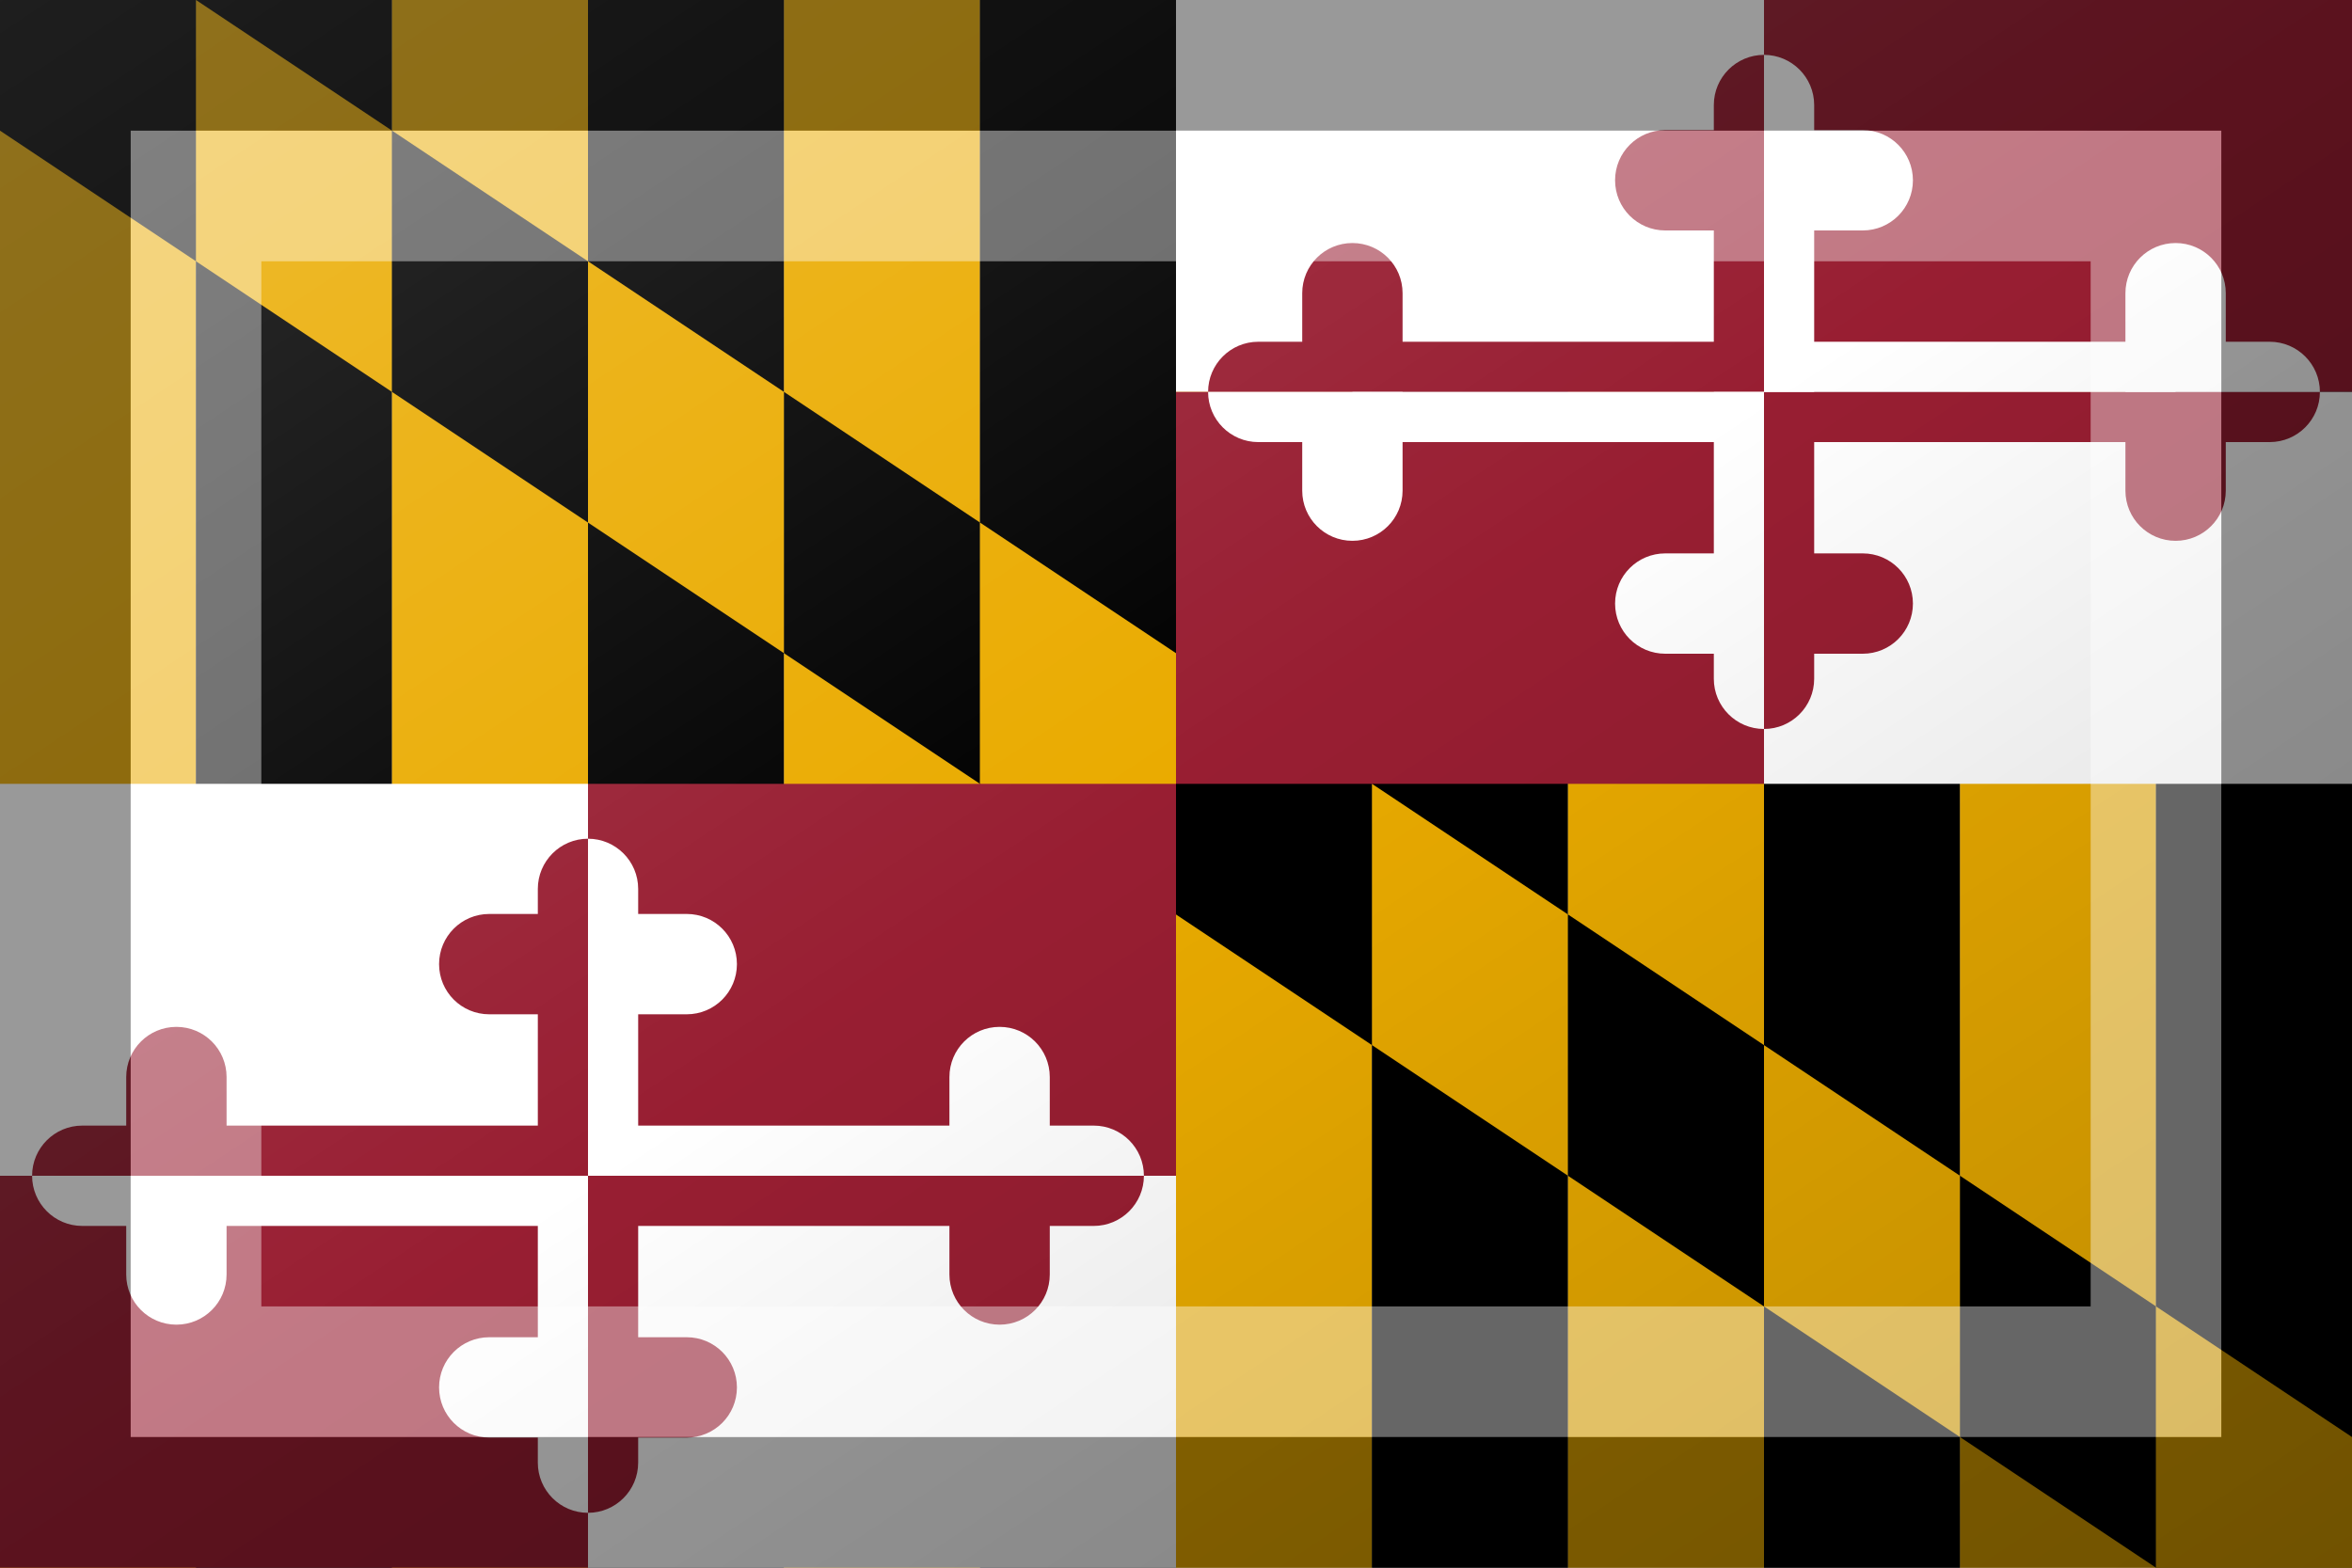 <?xml version="1.0"?>
<svg xmlns="http://www.w3.org/2000/svg" xmlns:xlink="http://www.w3.org/1999/xlink" version="1.1" width="540" height="360" viewBox="0 0 540 360">
<rect x="0" y="0" width="540" height="360" fill="#808080" stroke="none"/>
<!-- Generated by Kreative Vexillo v1.0 -->
<style>
.black{fill:rgb(0,0,0);}
.red{fill:rgb(152,30,50);}
.white{fill:rgb(255,255,255);}
.yellow{fill:rgb(234,171,0);}
</style>
<defs>
<path id="hcross" d="M -0.5 0.5 V 0.984 C -0.5 1.261 -0.276 1.484 0.0 1.484 S 0.5 1.261 0.5 0.984 V 0.5 H 0.938 C 1.214 0.5 1.438 0.276 1.438 0.0 S 1.214 -0.5 0.938 -0.5 H 0.5 V -0.984 C 0.5 -1.261 0.276 -1.484 0.0 -1.484 S -0.5 -1.261 -0.5 -0.984 V -0.5 V 0.5 Z"/>
<path id="vcross" d="M 0.5 0.5 H 0.984 C 1.261 0.5 1.484 0.276 1.484 0.0 S 1.261 -0.5 0.984 -0.5 H 0.5 V -0.75 C 0.5 -1.026 0.276 -1.25 0.0 -1.25 S -0.5 -1.026 -0.5 -0.75 V -0.5 H -0.984 C -1.261 -0.5 -1.484 -0.276 -1.484 0.0 S -1.261 0.5 -0.984 0.5 H -0.5 H 0.5 Z"/>
<clipPath id="clip0">
<path d="M 0 0 L 45 0 L 540 330 L 540 360 L 495 360 L 0 30 Z"/>
</clipPath>
<clipPath id="clip1">
<rect x="0" y="180" width="135" height="90"/>
<rect x="135" y="270" width="135" height="90"/>
<rect x="270" y="0" width="135" height="90"/>
<rect x="405" y="90" width="135" height="90"/>
</clipPath>
<clipPath id="clip2">
<rect x="135" y="180" width="135" height="90"/>
<rect x="0" y="270" width="135" height="90"/>
<rect x="405" y="0" width="135" height="90"/>
<rect x="270" y="90" width="135" height="90"/>
</clipPath>
<linearGradient id="glaze" x1="0%" y1="0%" x2="100%" y2="100%">
<stop offset="0%" stop-color="rgb(255,255,255)" stop-opacity="0.2"/>
<stop offset="49.999%" stop-color="rgb(255,255,255)" stop-opacity="0.0"/>
<stop offset="50.001%" stop-color="rgb(0,0,0)" stop-opacity="0.0"/>
<stop offset="100%" stop-color="rgb(0,0,0)" stop-opacity="0.2"/>
</linearGradient>
</defs>
<g>
<g>
<g>
<rect x="0" y="0" width="45" height="360" class="yellow"/>
<rect x="45" y="0" width="45" height="360" class="black"/>
<rect x="90" y="0" width="45" height="360" class="yellow"/>
<rect x="135" y="0" width="45" height="360" class="black"/>
<rect x="180" y="0" width="45" height="360" class="yellow"/>
<rect x="225" y="0" width="45" height="360" class="black"/>
<rect x="270" y="0" width="45" height="360" class="yellow"/>
<rect x="315" y="0" width="45" height="360" class="black"/>
<rect x="360" y="0" width="45" height="360" class="yellow"/>
<rect x="405" y="0" width="45" height="360" class="black"/>
<rect x="450" y="0" width="45" height="360" class="yellow"/>
<rect x="495" y="0" width="45" height="360" class="black"/>
</g>
<g clip-path="url(#clip0)">
<g>
<rect x="0" y="0" width="45" height="360" class="black"/>
<rect x="45" y="0" width="45" height="360" class="yellow"/>
<rect x="90" y="0" width="45" height="360" class="black"/>
<rect x="135" y="0" width="45" height="360" class="yellow"/>
<rect x="180" y="0" width="45" height="360" class="black"/>
<rect x="225" y="0" width="45" height="360" class="yellow"/>
<rect x="270" y="0" width="45" height="360" class="black"/>
<rect x="315" y="0" width="45" height="360" class="yellow"/>
<rect x="360" y="0" width="45" height="360" class="black"/>
<rect x="405" y="0" width="45" height="360" class="yellow"/>
<rect x="450" y="0" width="45" height="360" class="black"/>
<rect x="495" y="0" width="45" height="360" class="yellow"/>
</g>
</g>
</g>
<g>
<rect x="0" y="180" width="135" height="90" class="white"/>
<rect x="135" y="180" width="135" height="90" class="red"/>
<rect x="0" y="270" width="135" height="90" class="red"/>
<rect x="135" y="270" width="135" height="90" class="white"/>
</g>
<g>
<rect x="270" y="0" width="135" height="90" class="white"/>
<rect x="405" y="0" width="135" height="90" class="red"/>
<rect x="270" y="90" width="135" height="90" class="red"/>
<rect x="405" y="90" width="135" height="90" class="white"/>
</g>
<g clip-path="url(#clip1)">
<g>
<rect x="40.5" y="258.48" width="189" height="23.04" class="red"/>
<rect x="123.48" y="221.4" width="23.04" height="97.2" class="red"/>
</g>
<g>
<rect x="310.5" y="78.48" width="189" height="23.04" class="red"/>
<rect x="393.48" y="41.4" width="23.04" height="97.2" class="red"/>
</g>
<use xlink:href="#hcross" transform="translate(229.5 270) scale(23.04 23.04) rotate(0)" class="red"/>
<use xlink:href="#hcross" transform="translate(40.5 270) scale(23.04 23.04) rotate(180)" class="red"/>
<use xlink:href="#hcross" transform="translate(499.5 90) scale(23.04 23.04) rotate(0)" class="red"/>
<use xlink:href="#hcross" transform="translate(310.5 90) scale(23.04 23.04) rotate(180)" class="red"/>
<use xlink:href="#vcross" transform="translate(135 221.4) scale(23.04 23.04) rotate(0)" class="red"/>
<use xlink:href="#vcross" transform="translate(135 318.6) scale(23.04 23.04) rotate(180)" class="red"/>
<use xlink:href="#vcross" transform="translate(405 41.4) scale(23.04 23.04) rotate(0)" class="red"/>
<use xlink:href="#vcross" transform="translate(405 138.6) scale(23.04 23.04) rotate(180)" class="red"/>
</g>
<g clip-path="url(#clip2)">
<g>
<rect x="40.5" y="258.48" width="189" height="23.04" class="white"/>
<rect x="123.48" y="221.4" width="23.04" height="97.2" class="white"/>
</g>
<g>
<rect x="310.5" y="78.48" width="189" height="23.04" class="white"/>
<rect x="393.48" y="41.4" width="23.04" height="97.2" class="white"/>
</g>
<use xlink:href="#hcross" transform="translate(229.5 270) scale(23.04 23.04) rotate(0)" class="white"/>
<use xlink:href="#hcross" transform="translate(40.5 270) scale(23.04 23.04) rotate(180)" class="white"/>
<use xlink:href="#hcross" transform="translate(499.5 90) scale(23.04 23.04) rotate(0)" class="white"/>
<use xlink:href="#hcross" transform="translate(310.5 90) scale(23.04 23.04) rotate(180)" class="white"/>
<use xlink:href="#vcross" transform="translate(135 221.4) scale(23.04 23.04) rotate(0)" class="white"/>
<use xlink:href="#vcross" transform="translate(135 318.6) scale(23.04 23.04) rotate(180)" class="white"/>
<use xlink:href="#vcross" transform="translate(405 41.4) scale(23.04 23.04) rotate(0)" class="white"/>
<use xlink:href="#vcross" transform="translate(405 138.6) scale(23.04 23.04) rotate(180)" class="white"/>
</g>
</g>
<g>
<rect x="0" y="0" width="540" height="360" fill="url(#glaze)"/>
<path d="M 30 30 L 510 30 L 510 330 L 30 330 Z M 60 60 L 60 300 L 480 300 L 480 60 Z" fill="rgb(255,255,255)" opacity="0.4"/>
<path d="M 0 0 L 540 0 L 540 360 L 0 360 Z M 30 30 L 30 330 L 510 330 L 510 30 Z" fill="rgb(0,0,0)" opacity="0.4"/>
</g>
</svg>
